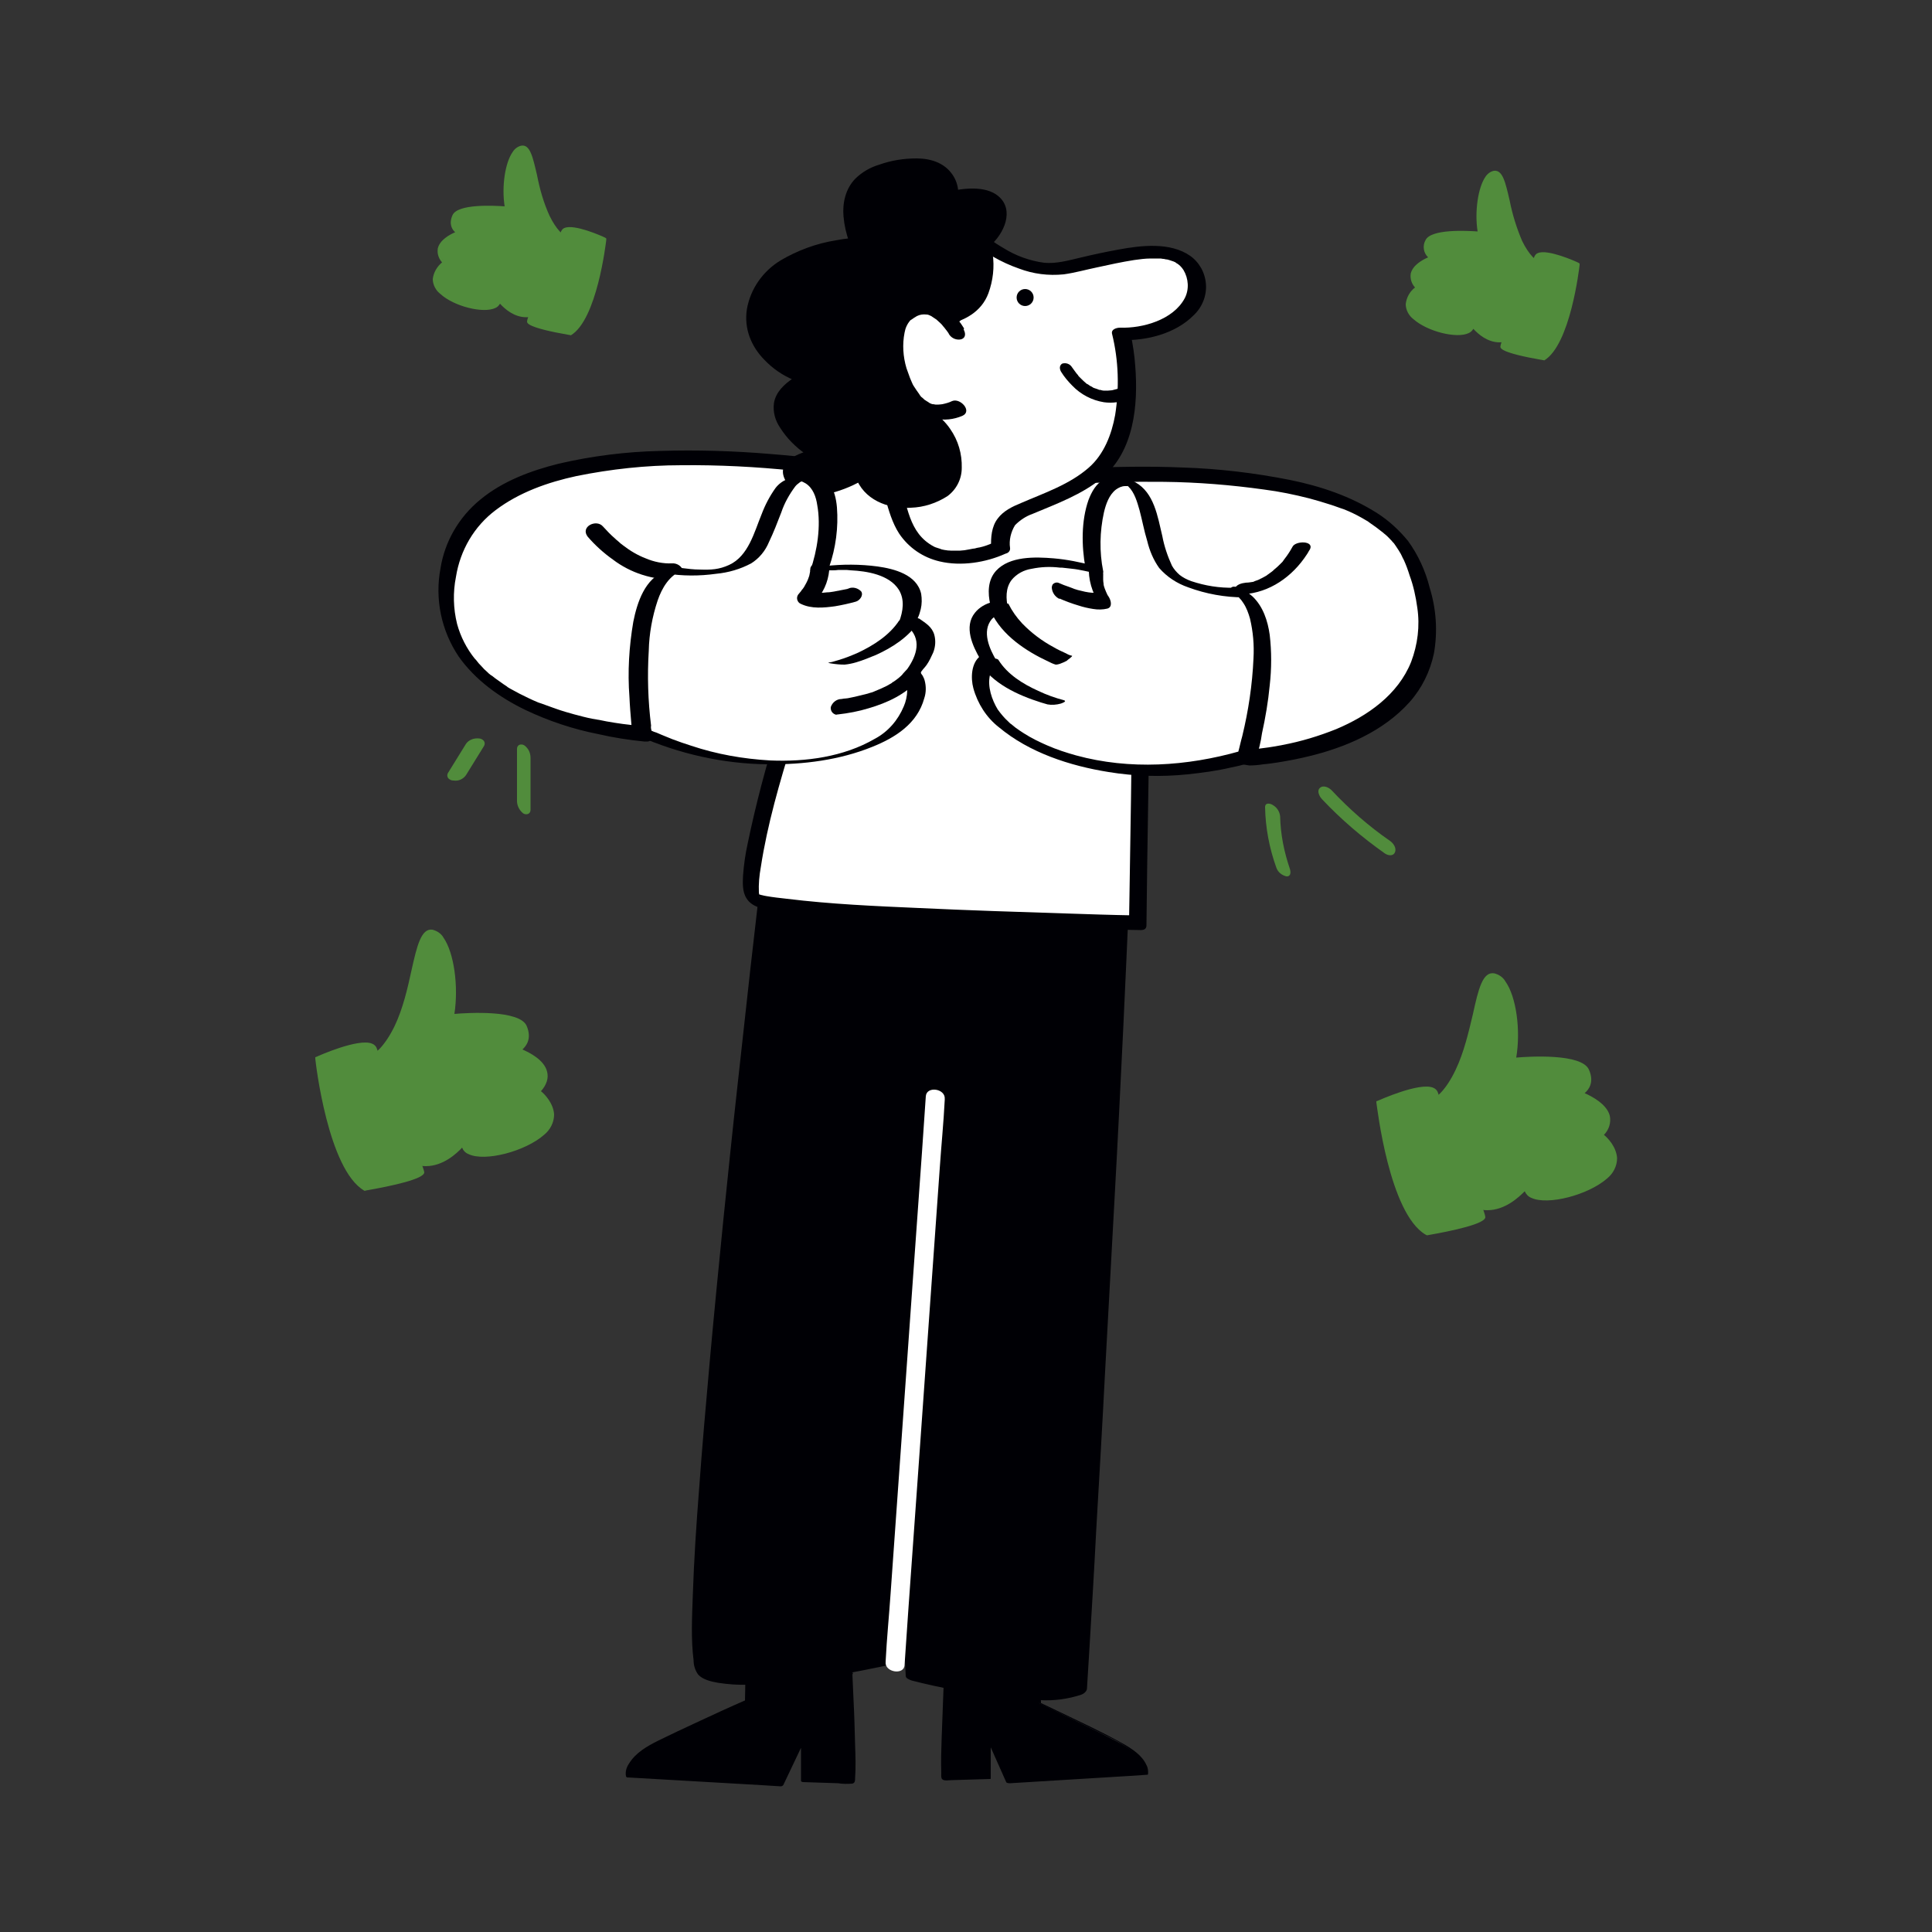 <svg width="232" height="232" viewBox="0 0 232 232" fill="none" xmlns="http://www.w3.org/2000/svg">
<rect x="0" y="0" width="232" height="232" fill="#333333" stroke="none"/>
<g id="Like 2 1">
<g id="thumbs-up">
<g id="thumb-up">
<path id="Vector" d="M42.456 127.368C42.456 127.368 45.147 128.435 47.606 123.331C50.019 118.413 49.88 111.546 51.968 111.87C54.056 112.195 55.17 117.717 54.381 121.986C54.381 121.986 62.222 121.243 63.151 123.238C64.079 125.234 62.315 126.022 62.315 126.022C62.315 126.022 67.698 127.878 64.728 131.034C64.728 131.034 68.069 133.539 65.239 136.045C62.408 138.55 55.587 139.757 55.68 137.158C55.68 137.158 52.803 141.288 48.998 139.2C45.194 137.112 42.456 127.368 42.456 127.368Z" fill="#518C3C"/>
<path id="Vector_2" d="M51.133 140.035C50.344 140.035 49.555 139.803 48.859 139.432C45.054 137.344 42.317 127.832 42.224 127.461L42.085 126.997L42.502 127.182C42.595 127.229 45.008 128.064 47.374 123.238C48.395 121.104 48.952 118.645 49.416 116.51C50.066 113.587 50.576 111.453 51.922 111.638C52.478 111.778 52.989 112.102 53.267 112.613C54.52 114.422 55.077 118.413 54.566 121.754C56.19 121.614 62.408 121.243 63.243 123.192C63.893 124.723 63.197 125.605 62.733 126.022C63.568 126.394 65.378 127.275 65.702 128.714C65.888 129.456 65.656 130.245 64.96 131.034C65.424 131.405 66.445 132.472 66.538 133.818C66.538 134.792 66.074 135.674 65.331 136.277C63.058 138.272 58.232 139.525 56.283 138.597C55.912 138.458 55.634 138.179 55.494 137.808C54.845 138.504 53.221 140.035 51.133 140.035ZM42.781 127.693C43.338 129.502 45.843 137.251 49.091 139.014C52.664 140.963 55.355 137.205 55.494 137.066L55.958 136.416L55.912 137.205C55.866 137.622 56.144 137.994 56.515 138.133C58.325 138.968 62.965 137.762 65.099 135.906C65.749 135.395 66.166 134.653 66.166 133.818C66.12 132.379 64.635 131.266 64.589 131.219L64.403 131.08L64.589 130.894C65.285 130.198 65.517 129.456 65.378 128.806C64.96 127.229 62.269 126.254 62.269 126.254L61.712 126.069L62.222 125.837C62.269 125.79 63.707 125.141 62.918 123.331C62.269 121.8 56.562 121.986 54.427 122.218L54.102 122.264L54.149 121.986C54.752 118.738 54.242 114.654 52.989 112.938C52.757 112.566 52.386 112.288 51.968 112.149C51.04 112.01 50.53 114.144 49.973 116.65C49.462 118.83 48.906 121.29 47.885 123.47C45.797 127.554 43.662 127.786 42.781 127.693Z" fill="#518C3C"/>
<path id="Vector_3" d="M43.848 142.773C43.848 142.773 50.669 141.613 50.669 140.824C50.669 140.035 45.611 127.6 45.008 125.93C44.405 124.259 38.094 127.09 38.094 127.09C38.094 127.09 39.579 140.221 43.848 142.773Z" fill="#518C3C"/>
<path id="Vector_4" d="M43.802 143.005L43.709 142.958C39.394 140.406 37.909 127.693 37.862 127.136V126.95L38.002 126.904C38.187 126.811 43.059 124.63 44.683 125.326C44.915 125.419 45.147 125.605 45.24 125.883C45.426 126.44 46.168 128.25 47.003 130.338C49.23 135.952 50.901 140.267 50.947 140.778C50.947 141.566 47.142 142.402 43.941 142.958L43.802 143.005ZM38.373 127.229C38.558 128.76 40.09 140.082 43.941 142.494C46.91 141.984 50.251 141.195 50.483 140.778C50.437 140.314 48.117 134.421 46.586 130.523C45.704 128.342 45.008 126.579 44.822 126.022C44.776 125.883 44.683 125.79 44.544 125.744C43.338 125.234 39.811 126.626 38.373 127.229Z" fill="#518C3C"/>
</g>
<g id="thumb-up-2">
<path id="Vector_5" d="M169.917 132.611C169.917 132.611 172.608 133.678 175.067 128.528C177.48 123.563 177.341 116.742 179.429 117.021C181.517 117.299 182.63 122.914 181.842 127.182C181.842 127.182 189.73 126.44 190.611 128.435C191.493 130.43 189.776 131.219 189.776 131.219C189.776 131.219 195.158 133.075 192.235 136.23C192.235 136.23 195.622 138.736 192.746 141.288C189.869 143.84 183.048 145 183.141 142.402C183.141 142.402 180.218 146.531 176.459 144.443C172.701 142.355 169.917 132.611 169.917 132.611Z" fill="#518C3C"/>
<path id="Vector_6" d="M178.594 145.325C177.805 145.325 177.016 145.093 176.32 144.722C172.469 142.634 169.778 133.122 169.638 132.704L169.499 132.24L169.917 132.426C170.01 132.472 172.469 133.354 174.789 128.482C175.81 126.347 176.366 123.888 176.877 121.754C177.526 118.784 178.037 116.65 179.429 116.882C179.986 117.021 180.496 117.346 180.774 117.856C182.074 119.666 182.63 123.702 182.074 126.997C183.698 126.858 189.915 126.486 190.797 128.435C191.493 129.966 190.75 130.894 190.286 131.266C191.122 131.637 192.931 132.565 193.302 133.957C193.488 134.792 193.21 135.674 192.606 136.277C193.07 136.648 194.091 137.715 194.184 139.061C194.184 140.035 193.72 140.917 192.978 141.52C190.704 143.515 185.832 144.768 183.883 143.84C183.512 143.701 183.234 143.376 183.094 143.051C182.352 143.794 180.728 145.325 178.594 145.325ZM170.242 132.936C170.798 134.746 173.304 142.494 176.552 144.304C180.125 146.253 182.816 142.494 182.955 142.355L183.419 141.706L183.373 142.494C183.326 142.912 183.605 143.283 183.976 143.422C185.786 144.304 190.426 143.051 192.56 141.195C193.21 140.685 193.627 139.942 193.627 139.107C193.581 137.669 192.05 136.509 192.05 136.509L191.818 136.37L192.003 136.184C192.699 135.442 192.931 134.746 192.792 134.096C192.374 132.472 189.683 131.544 189.683 131.544L189.126 131.358L189.637 131.126C189.683 131.08 191.122 130.43 190.333 128.621C189.637 127.09 183.93 127.275 181.795 127.507L181.47 127.554L181.517 127.229C182.12 123.981 181.61 119.898 180.357 118.134C180.125 117.763 179.754 117.485 179.29 117.346C178.315 117.206 177.851 119.341 177.294 121.846C176.784 124.027 176.227 126.533 175.206 128.714C173.258 132.797 171.123 133.075 170.242 132.936Z" fill="#518C3C"/>
<path id="Vector_7" d="M171.309 148.062C171.309 148.062 178.176 146.902 178.176 146.114C178.176 145.325 173.072 132.89 172.469 131.219C171.866 129.549 165.555 132.379 165.555 132.379C165.555 132.379 167.04 145.51 171.309 148.062Z" fill="#518C3C"/>
<path id="Vector_8" d="M171.262 148.294L171.17 148.248C166.808 145.65 165.37 132.936 165.277 132.379V132.24L165.416 132.194C165.648 132.101 170.474 129.92 172.098 130.616C172.33 130.709 172.562 130.894 172.654 131.173C172.84 131.73 173.582 133.539 174.418 135.674C176.645 141.288 178.362 145.65 178.362 146.16C178.362 146.949 174.557 147.784 171.355 148.341L171.262 148.294ZM165.787 132.518C165.973 134.05 167.504 145.418 171.355 147.83C174.371 147.32 177.666 146.485 177.898 146.114C177.851 145.65 175.531 139.71 174 135.813C173.118 133.586 172.422 131.869 172.237 131.312C172.19 131.173 172.098 131.08 171.958 131.034C170.798 130.523 167.272 131.869 165.787 132.518Z" fill="#518C3C"/>
</g>
<g id="thumb-up-3">
<path id="Vector_9" d="M186.342 31.923C186.342 31.923 184.394 32.712 182.63 29C180.914 25.427 181.006 20.509 179.475 20.741C177.944 20.973 177.155 24.963 177.758 28.026C177.758 28.026 172.098 27.469 171.448 28.954C170.798 30.438 172.051 30.995 172.051 30.995C172.051 30.995 168.154 32.341 170.288 34.614C170.288 34.614 167.875 36.424 169.917 38.234C171.958 40.043 176.877 40.878 176.83 39.022C176.83 39.022 178.918 41.992 181.656 40.507C184.394 39.022 186.342 31.923 186.342 31.923Z" fill="#518C3C"/>
<path id="Vector_10" d="M180.078 41.11C178.594 41.11 177.48 40.09 176.923 39.486C176.784 39.718 176.598 39.904 176.366 39.997C174.928 40.693 171.402 39.811 169.731 38.326C169.174 37.909 168.803 37.213 168.803 36.517C168.896 35.728 169.267 35.032 169.917 34.522C169.499 34.058 169.314 33.454 169.406 32.851C169.638 31.83 170.845 31.181 171.494 30.902C170.938 30.392 170.798 29.51 171.17 28.861C171.773 27.469 176.134 27.701 177.434 27.794C177.062 25.427 177.48 22.55 178.362 21.251C178.594 20.88 178.965 20.602 179.382 20.509C180.45 20.37 180.774 21.901 181.285 24.082C181.61 25.752 182.12 27.376 182.77 28.907C184.44 32.341 186.11 31.738 186.203 31.691L186.621 31.552L186.482 32.016C186.389 32.294 184.44 39.162 181.656 40.693C181.238 40.971 180.635 41.11 180.078 41.11ZM176.552 38.234L177.016 38.883C177.109 38.976 179.011 41.667 181.563 40.275C183.837 39.022 185.6 33.686 186.064 32.248C185.368 32.294 183.837 32.016 182.445 29.139C181.749 27.562 181.238 25.891 180.914 24.174C180.496 22.411 180.171 20.88 179.522 20.973C179.243 21.066 178.965 21.251 178.826 21.53C177.944 22.782 177.573 25.706 177.99 28.026L178.037 28.35L177.712 28.304C175.578 28.072 172.051 28.118 171.634 29.093C171.123 30.299 172.005 30.763 172.098 30.81L172.608 31.042L172.051 31.227C172.051 31.227 170.102 31.877 169.824 33.037C169.731 33.594 169.963 34.104 170.381 34.475L170.566 34.661L170.334 34.8C170.334 34.8 169.267 35.635 169.221 36.61C169.221 37.166 169.499 37.723 169.963 38.048C171.634 39.486 174.928 40.182 176.088 39.626C176.366 39.533 176.506 39.301 176.506 39.022L176.552 38.234Z" fill="#518C3C"/>
<path id="Vector_11" d="M185.322 43.013C185.322 43.013 180.403 42.178 180.403 41.621C180.403 41.064 184.069 32.109 184.486 30.902C184.904 29.696 189.451 31.738 189.451 31.738C189.451 31.738 188.384 41.203 185.322 43.013Z" fill="#518C3C"/>
<path id="Vector_12" d="M185.368 43.245H185.275C180.171 42.363 180.171 41.806 180.171 41.621C180.171 41.25 181.099 38.883 183.002 34.058C183.605 32.526 184.115 31.227 184.254 30.81C184.347 30.624 184.486 30.438 184.672 30.392C185.832 29.882 189.173 31.366 189.544 31.552L189.683 31.645V31.83C189.637 32.202 188.57 41.435 185.414 43.291L185.368 43.245ZM180.635 41.574C180.96 41.899 183.234 42.41 185.275 42.781C187.966 41.064 189.08 33.13 189.219 31.877C188.152 31.413 185.693 30.485 184.858 30.81C184.765 30.856 184.718 30.902 184.672 30.949C184.533 31.366 184.022 32.619 183.419 34.197C182.445 36.749 180.774 40.971 180.635 41.574Z" fill="#518C3C"/>
</g>
<g id="thumb-up-4">
<path id="Vector_13" d="M69.461 28.861C69.461 28.861 67.512 29.65 65.749 25.938C64.032 22.365 64.125 17.446 62.594 17.678C61.062 17.91 60.274 21.901 60.877 24.963C60.877 24.963 55.216 24.406 54.566 25.891C53.917 27.376 55.17 27.933 55.17 27.933C55.17 27.933 51.272 29.232 53.406 31.506C53.406 31.506 50.994 33.315 53.035 35.125C55.077 36.934 59.995 37.77 59.949 35.914C59.949 35.914 62.037 38.883 64.774 37.398C67.512 35.914 69.461 28.861 69.461 28.861Z" fill="#518C3C"/>
<path id="Vector_14" d="M63.197 38.094C61.712 38.094 60.598 37.074 60.042 36.47C59.902 36.702 59.717 36.888 59.485 36.981C58.046 37.677 54.52 36.795 52.896 35.31C52.339 34.893 51.968 34.197 51.968 33.501C52.061 32.712 52.478 32.016 53.082 31.506C52.664 31.042 52.478 30.438 52.571 29.835C52.803 28.814 54.01 28.165 54.659 27.886C54.288 27.562 53.87 26.912 54.334 25.845C54.938 24.453 59.299 24.685 60.598 24.778C60.227 22.411 60.645 19.534 61.573 18.235C61.805 17.864 62.176 17.586 62.594 17.493C63.661 17.307 63.986 18.885 64.496 21.066C64.821 22.736 65.285 24.36 65.981 25.891C67.651 29.325 69.322 28.722 69.414 28.675L69.832 28.536L69.693 29C69.646 29.278 67.651 36.146 64.867 37.677C64.357 37.909 63.754 38.094 63.197 38.094ZM59.67 35.171L60.134 35.821C60.227 35.914 62.13 38.605 64.635 37.213C66.909 35.96 68.672 30.624 69.136 29.186C68.44 29.232 66.909 28.954 65.517 26.077C64.821 24.499 64.31 22.829 63.986 21.158C63.568 19.395 63.243 17.864 62.594 17.957C62.315 18.05 62.037 18.235 61.898 18.514C61.016 19.766 60.645 22.69 61.062 25.01L61.109 25.334L60.784 25.288C58.65 25.102 55.123 25.149 54.706 26.077C54.195 27.283 55.077 27.747 55.17 27.794L55.68 28.026L55.123 28.211C55.123 28.211 53.174 28.907 52.896 30.021C52.803 30.578 53.035 31.088 53.453 31.459L53.638 31.645L53.453 31.784C53.453 31.784 52.386 32.619 52.386 33.594C52.386 34.15 52.664 34.707 53.128 35.032C54.798 36.47 58.093 37.213 59.253 36.61C59.531 36.517 59.67 36.285 59.67 36.006V35.171Z" fill="#518C3C"/>
<path id="Vector_15" d="M68.44 39.997C68.44 39.997 63.522 39.162 63.522 38.605C63.522 38.048 67.187 29.093 67.605 27.886C68.022 26.68 72.57 28.722 72.57 28.722C72.57 28.722 71.502 38.141 68.44 39.997Z" fill="#518C3C"/>
<path id="Vector_16" d="M68.486 40.229H68.394C63.29 39.347 63.29 38.79 63.29 38.605C63.29 38.234 64.218 35.867 66.12 31.042C66.723 29.51 67.234 28.211 67.373 27.794C67.466 27.608 67.605 27.422 67.79 27.376C68.95 26.866 72.291 28.35 72.662 28.536L72.802 28.629V28.814C72.755 29.186 71.688 38.419 68.533 40.275L68.486 40.229ZM63.754 38.558C64.078 38.883 66.352 39.394 68.394 39.765C71.085 38.048 72.198 30.114 72.338 28.861C71.27 28.397 68.811 27.469 67.976 27.794C67.883 27.84 67.837 27.886 67.79 27.933C67.651 28.35 67.141 29.603 66.538 31.181C65.517 33.733 63.846 37.955 63.754 38.558Z" fill="#518C3C"/>
</g>
</g>
<g id="character">
<path id="Vector_17" d="M113.634 201.33C113.634 201.33 113.077 213.718 113.402 213.718C113.726 213.718 118.691 213.533 118.691 213.533V208.568L121.104 213.997L137.576 213.022C137.576 213.022 138.086 211.213 134.374 209.264C130.662 207.315 124.723 204.485 124.723 204.485L124.584 197.107L113.634 201.33Z" fill="#000005"/>
<path id="Vector_18" d="M113.355 201.283C113.262 203.742 113.17 206.248 113.077 208.707C113.03 210.099 112.984 211.491 113.03 212.883C113.03 213.069 112.984 213.486 113.123 213.626C113.309 213.904 114.005 213.765 114.237 213.765L118.877 213.626C118.877 213.626 118.97 213.626 118.97 213.579V208.661L118.413 208.568L120.826 213.997C120.872 214.136 121.197 214.136 121.29 214.136L135.72 213.254L137.762 213.115C137.762 213.115 137.854 213.115 137.854 213.069C137.901 212.698 137.854 212.28 137.669 211.955C137.158 210.795 135.952 210.006 134.885 209.403C132.333 207.965 129.595 206.712 126.904 205.413L124.862 204.438L125.002 204.531L124.862 197.2C124.862 197.061 124.445 197.014 124.352 197.014L114.747 200.68L113.402 201.19C113.262 201.237 113.726 201.422 113.866 201.376L123.47 197.71L124.816 197.154L124.306 196.968L124.445 204.346C124.445 204.392 124.538 204.438 124.584 204.438C127.043 205.598 129.456 206.758 131.869 207.965C133.539 208.8 135.488 209.589 136.694 211.074C137.019 211.445 137.205 211.909 137.298 212.373C137.298 212.466 137.298 212.883 137.344 212.837C137.39 212.79 137.39 212.79 137.298 212.837C137.205 212.837 137.158 212.837 137.066 212.837L136.23 212.883L133.354 213.069L125.79 213.533L120.918 213.811L121.382 213.95L118.97 208.522C118.923 208.429 118.413 208.29 118.413 208.429V213.115C118.413 213.208 118.413 213.254 118.413 213.347C118.413 213.301 118.552 213.347 118.366 213.347C118.042 213.347 117.67 213.347 117.346 213.394L114.19 213.486C113.912 213.44 113.587 213.486 113.309 213.486C113.17 213.533 113.634 213.718 113.68 213.579C113.68 213.486 113.68 213.44 113.634 213.347C113.587 212.744 113.587 212.094 113.587 211.491C113.587 209.45 113.68 207.454 113.726 205.459C113.773 204.067 113.819 202.675 113.912 201.33C113.912 201.237 113.355 201.144 113.355 201.283Z" fill="#000005"/>
<path id="Vector_19" d="M102.126 201.051C102.126 201.051 102.73 213.997 102.358 213.997C101.987 213.997 96.466 213.811 96.466 213.811V208.661L93.774 214.368L75.4 213.347C75.4 213.347 74.797 211.491 78.926 209.403C83.056 207.315 89.691 204.392 89.691 204.392L89.83 196.69L102.126 201.051Z" fill="#000005"/>
<path id="Vector_20" d="M101.848 201.098C101.987 203.557 102.08 205.97 102.126 208.429C102.173 209.914 102.219 211.398 102.173 212.883C102.173 213.115 102.173 213.301 102.126 213.533C102.08 213.672 102.08 213.811 102.08 213.95C102.034 213.904 102.405 213.904 102.312 213.811C102.266 213.765 102.08 213.811 102.034 213.811L101.059 213.765L96.512 213.626L96.744 213.765V208.568C96.744 208.336 96.28 208.429 96.187 208.568L93.496 214.275L93.821 214.136L77.72 213.208L75.493 213.069L75.725 213.208C75.678 212.79 75.725 212.373 75.957 212.048C76.653 210.702 78.184 209.914 79.483 209.31C82.221 207.965 85.005 206.666 87.789 205.413L89.83 204.485C89.877 204.438 90.016 204.392 90.016 204.299L90.155 196.597L89.691 196.782L100.41 200.634L101.941 201.19C102.173 201.283 102.637 200.958 102.312 200.819L91.594 196.968L90.062 196.411C89.923 196.365 89.598 196.411 89.598 196.597L89.459 204.299L89.645 204.114C87.603 204.995 85.608 205.923 83.613 206.851C82.082 207.547 80.55 208.29 79.019 209.032C77.72 209.682 76.328 210.47 75.539 211.77C75.214 212.234 75.075 212.744 75.168 213.301C75.214 213.394 75.307 213.486 75.4 213.44L91.501 214.368L93.728 214.507C93.867 214.507 93.96 214.461 94.053 214.368L96.744 208.707H96.187V213.858C96.187 213.95 96.373 213.997 96.419 213.997L100.642 214.136C101.198 214.229 101.802 214.229 102.358 214.182C102.683 214.09 102.683 213.811 102.683 213.533C102.776 212.187 102.73 210.842 102.683 209.542C102.637 207.733 102.59 205.97 102.498 204.206C102.451 203.139 102.405 202.118 102.358 201.051C102.405 200.726 101.848 200.819 101.848 201.098Z" fill="#000005"/>
<path id="Vector_21" d="M92.754 102.962C92.754 102.962 81.571 198.035 84.866 200.587C88.16 203.139 106.581 199.102 106.581 199.102L108.762 178.13L109.875 200.958C109.875 200.958 124.213 204.624 129.363 202.814C129.363 202.814 134.606 114.237 134.606 100.27C134.606 86.304 92.754 102.962 92.754 102.962Z" fill="#000005"/>
<path id="Vector_22" d="M91.64 103.008C91.501 104.214 91.362 105.421 91.222 106.627C90.851 109.875 90.48 113.077 90.109 116.325C89.598 120.965 89.088 125.558 88.578 130.198C87.974 135.627 87.418 141.056 86.861 146.485C86.304 152.099 85.747 157.714 85.237 163.374C84.773 168.571 84.309 173.768 83.938 178.965C83.613 183.141 83.334 187.317 83.195 191.539C83.102 194.138 82.963 196.829 83.288 199.381C83.288 199.984 83.474 200.587 83.845 201.098C84.402 201.701 85.422 201.933 86.211 202.072C87.418 202.258 88.624 202.35 89.83 202.304C95.12 202.211 100.456 201.237 105.653 200.17L106.72 199.938C107.091 199.845 107.648 199.566 107.694 199.149L108.437 192.05L109.643 180.728L109.922 178.13L107.648 178.408L108.019 186.11L108.622 198.406L108.762 201.237C108.762 201.562 109.226 201.701 109.458 201.794C111.221 202.258 112.984 202.629 114.747 202.954C118.088 203.65 121.522 204.067 124.909 204.16C126.579 204.253 128.25 204.021 129.827 203.51C130.106 203.418 130.477 203.139 130.523 202.814C130.616 201.051 130.755 199.288 130.848 197.525C131.126 192.931 131.405 188.338 131.637 183.744C132.008 177.387 132.379 171.03 132.704 164.674C133.075 157.621 133.493 150.568 133.864 143.469C134.235 136.787 134.56 130.106 134.885 123.424C135.117 118.134 135.395 112.845 135.581 107.555C135.627 105.746 135.72 103.982 135.766 102.173C135.813 100.549 135.952 98.925 135.163 97.44C134.235 95.677 132.286 94.795 130.43 94.331C128.018 93.728 125.419 93.821 122.914 94.053C116.789 94.61 110.803 96.187 104.91 97.95C100.827 99.203 96.837 100.549 92.846 102.08L92.243 102.312C91.826 102.498 91.362 102.962 91.64 103.426C91.918 103.89 92.707 103.843 93.171 103.658C95.955 102.544 98.786 101.57 101.662 100.595L103.565 99.992C103.611 99.992 103.797 99.946 103.565 99.992L103.843 99.899L104.307 99.76C104.678 99.667 105.05 99.528 105.374 99.435C106.813 99.018 108.251 98.6 109.69 98.182C112.659 97.394 115.629 96.698 118.691 96.141C119.434 96.002 120.13 95.909 120.872 95.816H121.011H121.15L121.661 95.77C122.032 95.723 122.403 95.677 122.774 95.677C124.074 95.538 125.373 95.538 126.626 95.584H127.043C126.765 95.584 127.182 95.584 127.275 95.584C127.554 95.63 127.878 95.63 128.157 95.677C128.667 95.77 129.178 95.862 129.688 95.955C129.456 95.909 129.92 96.002 129.688 95.955L129.827 96.002L130.152 96.094C130.384 96.187 130.616 96.28 130.848 96.373L131.126 96.512L131.312 96.605C131.312 96.605 131.126 96.512 131.266 96.605C131.451 96.698 131.637 96.837 131.822 96.976C131.962 97.115 132.147 97.208 132.286 97.347C132.426 97.486 132.24 97.254 132.379 97.44C132.472 97.533 132.518 97.626 132.611 97.718C132.704 97.858 132.843 98.043 132.936 98.182C132.982 98.275 133.029 98.368 133.075 98.461C133.122 98.554 133.168 98.693 133.075 98.461C133.075 98.507 133.122 98.554 133.122 98.646C133.261 99.064 133.354 99.482 133.4 99.946C133.4 100.038 133.4 100.178 133.446 100.27C133.446 100.502 133.446 100.085 133.446 100.317V100.41C133.446 100.549 133.446 100.688 133.446 100.827C133.446 102.358 133.4 103.89 133.354 105.421C133.214 110.293 132.982 115.165 132.75 120.037C132.426 126.486 132.101 132.936 131.776 139.339C131.405 146.346 131.034 153.306 130.616 160.312C130.245 166.854 129.874 173.397 129.502 179.939C129.224 184.997 128.946 190.008 128.621 195.066C128.482 197.571 128.342 200.077 128.157 202.536V202.861L128.853 202.165C128.574 202.258 129.038 202.118 128.853 202.165L128.621 202.211C128.482 202.258 128.389 202.258 128.25 202.304C128.11 202.35 127.971 202.35 127.786 202.397L127.554 202.443C127.322 202.49 127.646 202.443 127.507 202.443C126.811 202.536 126.069 202.536 125.373 202.536C123.795 202.536 122.218 202.397 120.64 202.165C117.763 201.794 114.886 201.237 112.056 200.634C111.453 200.494 110.85 200.355 110.246 200.216L110.942 200.773L110.571 193.07L109.968 180.774L109.829 177.944C109.829 177.434 109.04 177.341 108.669 177.387C108.251 177.434 107.602 177.712 107.555 178.222L106.813 185.322L105.606 196.597L105.328 199.195L106.302 198.406C105.003 198.685 103.658 198.963 102.358 199.195C101.059 199.427 99.714 199.659 98.414 199.845C96.883 200.077 95.63 200.262 94.146 200.402C92.754 200.541 91.315 200.634 89.923 200.68C89.598 200.68 89.274 200.68 88.995 200.68H88.578H88.299C87.789 200.634 87.278 200.587 86.768 200.494C86.722 200.494 86.397 200.402 86.536 200.448C86.675 200.494 86.397 200.402 86.35 200.402C86.165 200.355 85.979 200.262 85.84 200.17C86.118 200.309 85.747 200.077 85.701 200.077C85.654 200.077 85.933 200.309 85.794 200.123C85.747 200.077 85.747 200.03 85.747 200.03C85.747 199.984 85.84 200.262 85.747 200.077C85.701 199.938 85.654 199.845 85.654 199.706C85.515 198.87 85.422 198.035 85.422 197.2C85.422 197.061 85.422 196.922 85.422 196.782C85.422 196.736 85.422 196.643 85.422 196.597C85.422 196.458 85.422 196.643 85.422 196.643C85.422 196.597 85.422 196.55 85.422 196.504C85.422 196.179 85.422 195.854 85.422 195.53C85.422 194.787 85.422 194.045 85.469 193.349C85.562 189.451 85.794 185.554 86.072 181.656C86.443 176.645 86.814 171.634 87.278 166.622C87.789 161.101 88.299 155.533 88.856 150.011C89.413 144.536 89.97 139.061 90.526 133.586C91.037 128.76 91.547 123.981 92.104 119.155C92.522 115.582 92.893 112.056 93.31 108.483C93.496 106.766 93.728 105.05 93.914 103.333L93.96 103.101C94.006 101.802 91.733 101.987 91.64 103.008Z" fill="#000005"/>
<path id="Vector_23" d="M111.174 131.637L110.71 138.411L109.55 154.651L108.158 174.278L106.952 191.261C106.766 193.998 106.488 196.736 106.349 199.52C106.349 199.566 106.349 199.613 106.349 199.613C106.256 200.819 108.576 201.19 108.622 199.938L109.086 193.163L110.246 176.923L111.638 157.296L112.845 140.314C113.03 137.576 113.309 134.838 113.448 132.054C113.448 132.008 113.448 131.962 113.448 131.962C113.541 130.709 111.267 130.384 111.174 131.637Z" fill="white"/>
<path id="Vector_24" d="M77.117 88.021C77.117 88.021 49.741 86.165 53.963 67.558C58.186 48.952 99.992 55.402 114.376 58.51C114.376 58.51 162.91 51.179 169.685 67.558C176.459 83.938 161.797 90.109 149.64 90.944L136.973 88.578L136.648 110.664C136.648 110.664 92.197 109.736 90.526 107.787C88.856 105.838 94.378 87.928 94.378 87.928L77.117 88.021Z" fill="white"/>
<path id="Vector_25" d="M76.746 87.139C75.446 87.046 74.147 86.861 72.848 86.629L71.92 86.443C71.827 86.443 71.688 86.397 71.874 86.443L71.642 86.397L71.085 86.304C70.389 86.165 69.693 85.979 68.997 85.794C68.301 85.608 67.512 85.376 66.723 85.098C66.352 84.958 65.934 84.819 65.563 84.68L65.053 84.494L64.774 84.402C64.728 84.402 64.682 84.355 64.635 84.355C63.846 84.03 63.104 83.659 62.362 83.288C61.99 83.102 61.619 82.87 61.248 82.685L61.016 82.546C60.923 82.499 60.784 82.406 60.97 82.499C60.784 82.36 60.598 82.267 60.413 82.128C60.088 81.896 59.763 81.664 59.438 81.432C59.253 81.293 59.114 81.154 58.928 81.061L58.696 80.875L58.603 80.782C58.464 80.69 58.742 80.922 58.603 80.782C58.278 80.504 58 80.226 57.722 79.901C57.582 79.762 57.443 79.622 57.35 79.483L57.165 79.251L57.072 79.158C56.886 78.926 57.165 79.251 57.026 79.112C56.051 77.906 55.309 76.467 54.891 74.936C54.427 73.08 54.381 71.131 54.752 69.275C55.262 66.074 56.933 63.197 59.531 61.248C62.362 59.114 65.795 57.907 69.229 57.165C73.358 56.33 77.581 55.866 81.803 55.866C86.304 55.819 90.805 56.051 95.306 56.515C99.389 56.933 103.426 57.443 107.416 58.139C109.086 58.418 110.71 58.742 112.334 59.067L112.845 59.16H112.938L113.216 59.206L114.19 59.392C114.469 59.485 114.747 59.485 115.026 59.485C116.464 59.299 117.949 59.114 119.387 58.928C122.357 58.603 125.326 58.325 128.342 58.139C132.147 57.907 135.952 57.814 139.803 57.861C143.84 57.907 147.83 58.232 151.821 58.789C153.63 59.021 155.44 59.392 157.25 59.856C158.085 60.088 158.92 60.32 159.755 60.598C160.173 60.738 160.59 60.877 160.962 61.016L161.24 61.109C161.286 61.109 161.333 61.155 161.379 61.155L161.936 61.387C162.678 61.712 163.374 62.083 164.07 62.501L164.302 62.64C164.488 62.779 164.302 62.64 164.349 62.686L164.813 63.011C165.138 63.243 165.416 63.429 165.694 63.661L166.112 63.986L166.251 64.078C166.251 64.078 166.066 63.939 166.158 64.032L166.39 64.218C166.669 64.45 166.901 64.728 167.133 64.96C167.226 65.099 167.365 65.192 167.458 65.331C167.272 65.099 167.597 65.517 167.643 65.61C167.829 65.888 168.014 66.166 168.2 66.491L168.293 66.677C168.386 66.862 168.246 66.584 168.339 66.77C168.432 66.955 168.478 67.094 168.571 67.234C168.85 67.837 169.082 68.486 169.267 69.09C169.731 70.342 170.01 71.642 170.195 72.987C170.52 75.168 170.242 77.395 169.453 79.483C167.875 83.427 164.21 85.979 160.451 87.557C158.363 88.392 156.229 89.042 154.002 89.459C152.888 89.691 151.774 89.83 150.661 89.97L149.826 90.062L149.454 90.109C149.362 90.109 148.99 90.109 149.222 90.155C149.13 90.155 149.037 90.109 148.99 90.109L139.293 88.299L136.555 87.789C136.277 87.742 135.952 87.928 135.906 88.206C135.906 88.253 135.906 88.299 135.906 88.392L135.813 95.862L135.627 107.741L135.581 110.478L136.23 109.922C133.493 109.875 130.709 109.782 127.971 109.69C122.125 109.504 116.278 109.318 110.386 109.04C105.096 108.808 99.76 108.576 94.47 107.926C93.635 107.834 92.8 107.741 92.011 107.602C91.918 107.602 91.362 107.462 91.779 107.555L91.362 107.462C91.269 107.416 91.13 107.416 90.99 107.37C90.851 107.323 90.48 107.184 90.944 107.37C90.805 107.323 90.573 107.138 90.99 107.416C90.805 107.277 91.269 107.741 91.222 107.694C91.176 107.648 91.362 107.973 91.222 107.741C91.13 107.555 91.222 107.648 91.222 107.741C91.176 107.555 91.176 107.37 91.13 107.184C91.083 106.163 91.176 105.142 91.362 104.122C92.15 98.971 93.635 93.914 95.166 88.949C95.213 88.856 95.213 88.717 95.259 88.624C95.445 87.974 94.47 87.232 93.914 87.232L78.741 87.325L76.746 87.139C75.354 87.186 76.514 88.949 77.442 88.949L92.614 88.856H94.749L93.403 87.464C91.965 92.011 90.758 96.605 89.784 101.291C89.506 102.544 89.32 103.843 89.227 105.142C89.181 106.024 89.134 107.091 89.645 107.88C90.387 109.086 92.104 109.226 93.403 109.458C98.322 110.2 103.333 110.386 108.251 110.664C114.376 110.989 120.501 111.221 126.579 111.406C130.013 111.499 133.446 111.638 136.88 111.685H137.019C137.437 111.685 137.669 111.499 137.669 111.128L137.762 103.658L137.947 91.779L137.994 89.042L137.344 89.598L146.578 91.269C147.691 91.547 148.851 91.733 150.011 91.918C150.568 91.918 151.125 91.872 151.682 91.779C152.285 91.733 152.888 91.64 153.491 91.547C154.651 91.362 155.858 91.13 157.018 90.851C161.518 89.784 166.112 87.835 169.267 84.309C170.752 82.638 171.726 80.643 172.19 78.462C172.654 75.818 172.469 73.126 171.68 70.574C171.17 68.533 170.288 66.63 169.082 64.96C168.014 63.661 166.762 62.501 165.37 61.619C162.168 59.578 158.549 58.371 154.883 57.629C150.661 56.794 146.392 56.283 142.123 56.144C137.901 55.958 133.678 56.051 129.41 56.237C126.022 56.422 122.635 56.654 119.294 57.026C117.578 57.211 115.814 57.397 114.098 57.675L113.866 57.722L114.376 57.768C111.174 57.072 108.019 56.469 104.818 56.005C100.734 55.355 96.651 54.845 92.568 54.52C88.16 54.149 83.706 54.01 79.251 54.149C75.168 54.242 71.085 54.752 67.094 55.68C63.754 56.515 60.366 57.768 57.675 59.995C55.123 62.083 53.406 65.006 52.896 68.254C52.2 71.92 52.989 75.725 55.077 78.834C57.072 81.664 59.995 83.752 63.058 85.237C65.888 86.582 68.811 87.557 71.874 88.16C73.683 88.578 75.493 88.856 77.349 89.042H77.627C77.906 89.088 78.23 88.902 78.277 88.624C78.323 88.485 78.277 88.392 78.23 88.253C77.859 87.557 77.349 87.186 76.746 87.139Z" fill="#000005"/>
<path id="Vector_26" d="M148.805 71.27C148.805 71.27 142.448 71.363 140.174 68.486C137.901 65.61 138.69 58.186 134.792 57.954C130.894 57.722 130.894 65.378 131.498 68.486C131.498 68.486 118.134 64.682 120.037 72.941C120.037 72.941 115.397 73.822 118.738 79.344C118.738 79.344 116.603 80.829 118.784 85.005C120.965 89.181 133.446 95.63 149.733 90.898C149.686 90.944 154.512 74.286 148.805 71.27Z" fill="white"/>
<path id="Vector_27" d="M148.202 70.574C146.438 70.621 144.722 70.342 143.051 69.786C142.541 69.6 142.077 69.368 141.659 69.043C141.288 68.718 140.963 68.347 140.731 67.93C140.221 66.816 139.803 65.61 139.571 64.357C139.014 62.037 138.597 59.16 136.323 57.907C135.21 57.304 133.771 57.026 132.565 57.582C131.637 58.046 131.08 59.067 130.709 60.042C129.827 62.547 129.874 65.563 130.338 68.162L131.312 67.93C129.734 67.512 128.157 67.187 126.533 67.048C124.306 66.862 121.243 66.77 119.619 68.533C118.598 69.646 118.598 71.224 118.923 72.616L119.202 72.291C118.366 72.477 117.578 72.941 117.067 73.59C115.722 75.261 116.789 77.581 117.717 79.158L117.763 78.741C116.603 79.576 116.557 81.432 116.882 82.638C117.392 84.494 118.459 86.165 119.944 87.325C123.61 90.387 128.482 91.965 133.122 92.707C136.23 93.218 139.432 93.31 142.587 92.986C144.35 92.8 146.114 92.568 147.877 92.15C148.341 92.058 148.805 91.965 149.269 91.826C149.733 91.733 150.197 91.64 150.614 91.454C150.8 91.362 150.754 91.315 150.8 91.176C151.125 90.155 151.403 89.134 151.542 88.067C151.96 86.165 152.285 84.262 152.47 82.314C152.702 80.272 152.702 78.23 152.47 76.235C152.238 74.565 151.682 72.848 150.429 71.642C150.058 71.317 149.686 71.038 149.269 70.806C148.944 70.621 148.155 70.25 147.83 70.574C147.506 70.899 148.109 71.363 148.341 71.456L148.573 71.595C148.805 71.734 148.387 71.456 148.619 71.642L148.758 71.734C148.99 71.92 148.619 71.595 148.805 71.781C148.99 71.966 149.176 72.198 149.315 72.43C149.686 72.987 149.918 73.637 150.104 74.286C150.475 75.864 150.614 77.442 150.522 79.066C150.382 82.221 149.918 85.33 149.176 88.392C148.99 89.042 148.851 89.738 148.666 90.387L148.898 90.202C142.541 92.011 135.674 92.475 129.224 90.712C128.064 90.387 126.904 90.016 125.744 89.506C124.77 89.088 123.842 88.624 122.96 88.067C122.589 87.835 122.264 87.603 121.939 87.371C121.754 87.232 121.614 87.093 121.429 86.954C121.336 86.907 121.29 86.861 121.197 86.768L121.058 86.629C121.104 86.675 121.15 86.675 121.058 86.629C120.594 86.211 120.176 85.701 119.805 85.19C119.109 84.03 118.552 82.453 118.877 81.061C118.97 80.55 119.248 80.086 119.619 79.762C119.758 79.669 119.758 79.483 119.666 79.344C118.83 77.952 117.856 75.818 119.109 74.333C119.434 74.008 119.805 73.73 120.222 73.544C120.222 73.544 120.222 73.544 120.408 73.498L120.594 73.451C120.64 73.451 120.733 73.405 120.779 73.405C120.918 73.358 121.058 73.266 121.058 73.08C120.779 71.92 120.733 70.621 121.475 69.646C122.078 68.904 122.96 68.44 123.888 68.301C125.002 68.069 126.115 68.022 127.275 68.162H127.461C127.275 68.162 127.507 68.162 127.507 68.162L127.925 68.208C128.203 68.254 128.482 68.254 128.76 68.301C129.224 68.347 129.688 68.44 130.152 68.533L130.802 68.672C131.08 68.718 130.57 68.626 130.848 68.672L131.08 68.718L131.498 68.811C131.73 68.858 132.565 69.043 132.472 68.579C132.008 66.259 132.054 63.846 132.565 61.526C132.797 60.552 133.168 59.438 134.003 58.789C134.328 58.557 134.699 58.371 135.117 58.371C135.21 58.371 135.256 58.371 135.349 58.371C135.581 58.371 135.349 58.371 135.488 58.418C135.256 58.325 135.442 58.418 135.488 58.418C135.488 58.418 135.302 58.325 135.442 58.371C135.349 58.278 135.581 58.464 135.488 58.418C136.23 59.114 136.555 60.274 136.834 61.248C137.158 62.454 137.39 63.754 137.762 64.96C138.04 66.12 138.504 67.234 139.2 68.208C140.128 69.275 141.334 70.064 142.68 70.528C144.814 71.317 147.088 71.734 149.408 71.734C149.872 71.734 149.965 71.41 149.686 71.085C149.315 70.853 148.758 70.621 148.202 70.574Z" fill="#000005"/>
<path id="Vector_28" d="M128.714 78.741C128.482 78.694 128.25 78.602 128.018 78.462C127.507 78.23 126.997 77.998 126.533 77.72C125.141 76.978 123.842 76.003 122.728 74.843C122.078 74.147 121.522 73.358 121.104 72.523C120.965 72.245 118.877 73.219 119.016 73.498C120.315 76.282 123.192 78.184 125.883 79.437C126.162 79.576 126.44 79.715 126.765 79.808C126.95 79.808 127.136 79.762 127.275 79.715C127.554 79.622 127.832 79.483 128.11 79.344C128.157 79.251 128.899 78.787 128.714 78.741Z" fill="#000005"/>
<path id="Vector_29" d="M127.739 84.077C126.672 83.798 125.651 83.427 124.677 82.963C122.821 82.128 120.965 80.968 119.898 79.251C119.712 78.973 118.97 79.112 118.691 79.158C118.598 79.158 117.485 79.39 117.578 79.53C119.155 82.082 122.218 83.474 125.002 84.355C125.28 84.448 125.512 84.494 125.79 84.587C126.301 84.68 126.858 84.634 127.368 84.494C127.507 84.448 128.203 84.216 127.739 84.077Z" fill="#000005"/>
<path id="Vector_30" d="M127.229 71.874C127.971 72.198 128.714 72.477 129.502 72.709C130.059 72.894 130.662 73.034 131.266 73.126C131.822 73.219 132.426 73.219 132.982 73.08C133.632 72.894 133.4 72.059 133.122 71.642C133.075 71.549 132.982 71.456 132.936 71.363C132.89 71.27 132.89 71.27 132.89 71.27C133.122 71.642 132.982 71.41 132.936 71.317C132.89 71.224 132.797 71.038 132.75 70.899L132.658 70.667C132.658 70.621 132.518 70.342 132.658 70.621C132.565 70.435 132.518 70.25 132.518 70.064C132.518 69.971 132.472 69.832 132.472 69.739C132.518 69.971 132.472 69.693 132.472 69.646C132.472 69.6 132.472 69.414 132.472 69.322C132.472 69.275 132.472 68.95 132.472 69.136C132.518 68.579 132.286 68.022 131.822 67.698C131.637 67.558 131.405 67.466 131.173 67.512C130.987 67.558 130.802 67.698 130.755 67.93C130.662 69.554 131.126 71.178 132.054 72.523L132.194 71.085C131.962 71.131 131.73 71.178 131.498 71.178H131.312H131.126C130.987 71.178 130.848 71.131 130.709 71.131C130.43 71.085 130.152 71.038 129.827 70.946C129.549 70.899 129.27 70.806 128.992 70.714C129.038 70.714 129.224 70.806 128.992 70.714L128.76 70.621L128.389 70.482L127.739 70.25C127.554 70.157 127.368 70.11 127.182 70.018C126.904 69.878 126.579 69.971 126.394 70.203C126.347 70.296 126.301 70.435 126.301 70.574C126.347 71.178 126.718 71.688 127.229 71.92V71.874Z" fill="#000005"/>
<path id="Vector_31" d="M70.574 64.45C71.456 65.47 72.477 66.398 73.59 67.187C75.725 68.811 78.37 69.646 81.061 69.6C81.618 69.6 82.035 69.182 82.035 68.626C82.035 68.579 82.035 68.579 82.035 68.533C81.85 67.976 81.293 67.605 80.69 67.651C79.622 67.698 78.509 67.466 77.534 67.048C76.56 66.677 75.632 66.12 74.797 65.47C74.611 65.331 74.426 65.192 74.24 65.006L73.962 64.774L73.869 64.682C73.59 64.45 73.312 64.171 73.08 63.939C72.848 63.707 72.616 63.429 72.384 63.197C71.595 62.315 69.646 63.243 70.574 64.45Z" fill="#000005"/>
<path id="Vector_32" d="M155.208 65.656C154.93 66.166 154.605 66.677 154.234 67.141L154.002 67.466L153.862 67.605C153.77 67.698 153.955 67.512 153.816 67.651C153.584 67.883 153.352 68.115 153.12 68.301C152.981 68.394 152.888 68.533 152.749 68.626L152.563 68.765C152.517 68.811 152.285 68.95 152.378 68.904C152.47 68.858 152.285 68.95 152.238 68.997L152.053 69.136C151.867 69.229 151.728 69.322 151.542 69.414L151.45 69.461C151.45 69.461 151.218 69.554 151.357 69.507L151.171 69.6C150.986 69.693 150.754 69.739 150.568 69.832C150.429 69.878 150.661 69.832 150.661 69.832L150.429 69.878L150.104 69.925L149.733 69.971C150.011 69.925 149.686 69.971 149.594 69.971C149.13 70.018 148.387 70.203 148.294 70.714C148.202 71.224 148.898 71.41 149.269 71.363C152.47 71.178 155.208 69.229 156.925 66.584C157.064 66.398 157.157 66.166 157.296 65.981C157.853 64.914 155.579 64.914 155.208 65.656Z" fill="#000005"/>
<path id="Vector_33" d="M117.438 28.536C117.438 28.536 122.728 33.037 127.6 32.109C132.472 31.181 141.659 28.026 143.469 32.712C145.278 37.398 139.014 40.136 134.699 39.997C134.699 39.997 137.762 52.664 130.755 57.304C123.749 61.944 119.898 60.366 120.176 65.702C120.176 65.702 110.2 70.435 107.694 60.738C107.323 59.253 102.683 46.493 113.355 38.651C113.355 38.651 119.526 34.614 117.438 28.536Z" fill="white"/>
<path id="Vector_34" d="M116.51 28.907C118.227 30.346 120.222 31.506 122.357 32.248C124.074 32.898 125.883 33.13 127.739 32.944C129.085 32.758 130.384 32.387 131.73 32.109C133.214 31.784 134.699 31.459 136.184 31.227C136.834 31.134 137.53 31.042 138.179 31.042C138.504 31.042 138.829 31.042 139.154 31.042C139.339 31.042 139.478 31.042 139.664 31.088H139.757L139.942 31.134C140.082 31.134 140.267 31.181 140.406 31.227L140.685 31.32L140.963 31.413C141.01 31.459 141.102 31.459 141.149 31.506C141.427 31.645 141.056 31.459 141.195 31.552C141.566 31.738 141.891 32.062 142.123 32.434C142.726 33.454 142.819 34.754 142.262 35.821C140.87 38.419 137.205 39.44 134.514 39.347C134.096 39.347 133.4 39.533 133.539 40.09C134.328 43.291 134.421 46.586 133.91 49.834C133.493 52.154 132.565 54.566 130.755 56.144C128.435 58.186 125.373 59.206 122.589 60.413C121.568 60.83 120.501 61.341 119.805 62.269C119.062 63.243 118.97 64.542 119.016 65.749L119.434 65.099C118.83 65.378 118.227 65.61 117.578 65.749C117.346 65.795 117.81 65.702 117.531 65.749L117.299 65.795C117.16 65.842 116.974 65.888 116.835 65.888C116.51 65.934 116.186 66.027 115.814 66.074L115.304 66.12C115.536 66.12 115.026 66.12 114.933 66.12C114.747 66.12 114.562 66.12 114.376 66.12H114.144C114.098 66.12 113.68 66.074 113.958 66.12C113.587 66.074 113.262 66.027 112.938 65.934C113.216 65.981 112.659 65.842 112.566 65.795L112.288 65.702L112.102 65.61C112.195 65.656 112.195 65.656 112.102 65.61C111.406 65.238 110.803 64.728 110.339 64.125C109.411 62.918 109.04 61.48 108.622 59.995C107.694 56.979 107.37 53.824 107.694 50.715C108.205 46.122 110.618 41.946 114.376 39.254C117.717 36.842 119.99 32.805 118.598 28.675C118.366 28.165 117.856 27.84 117.299 27.886C116.928 27.886 116.139 28.072 116.325 28.629C117.067 30.81 116.742 33.269 115.443 35.171C114.701 36.331 113.726 37.306 112.613 38.094C108.715 40.832 106.163 45.054 105.467 49.741C105.05 53.128 105.328 56.562 106.302 59.81C106.72 61.294 107.138 62.779 107.973 64.078C109.133 65.795 110.85 66.955 112.845 67.419C115.397 68.022 118.366 67.558 120.733 66.491L120.872 66.445C121.15 66.352 121.336 66.074 121.29 65.795C121.15 64.867 121.382 63.893 121.893 63.058C122.496 62.454 123.192 61.99 123.981 61.712C126.858 60.506 129.92 59.392 132.333 57.397C136.184 54.195 136.694 48.627 136.323 43.941C136.23 42.642 136.045 41.389 135.766 40.09L134.792 40.832C137.715 40.925 141.149 40.043 143.283 37.909C144.35 36.934 144.907 35.542 144.814 34.15C144.722 32.758 144.026 31.506 142.912 30.717C140.499 29.046 137.019 29.464 134.282 29.974C132.75 30.253 131.219 30.578 129.688 30.949C128.296 31.274 126.858 31.691 125.373 31.552C123.656 31.32 121.986 30.717 120.501 29.789C119.944 29.464 119.341 29.093 118.83 28.675C118.738 28.582 118.645 28.536 118.506 28.443C118.366 28.35 118.691 28.582 118.459 28.397C118.413 28.35 118.366 28.304 118.274 28.258C117.856 27.886 117.206 27.747 116.65 27.933C116.325 28.026 116.139 28.35 116.232 28.675C116.371 28.722 116.418 28.814 116.51 28.907Z" fill="#000005"/>
<path id="Vector_35" d="M103.658 56.84C103.658 56.84 97.997 60.97 95.63 57.954C93.264 54.938 97.626 54.149 97.626 54.149C97.626 54.149 90.202 48.998 96.141 45.194C96.141 45.194 88.717 41.992 91.037 35.403C93.357 28.814 103.008 28.722 103.008 28.722C103.008 28.722 99.806 21.205 106.72 19.581C113.634 17.957 113.866 23.2 113.866 23.2C113.866 23.2 118.274 22.133 119.434 24.685C120.594 27.237 117.81 29.51 117.81 29.51C117.81 29.51 119.573 37.445 113.402 38.605L111.546 50.158C111.546 50.158 114.84 52.803 114.098 57.165C113.355 61.526 105.282 61.805 103.658 56.84Z" fill="#000005"/>
<path id="Vector_36" d="M102.637 56.933C102.219 57.258 101.755 57.536 101.291 57.768C100.92 58 100.502 58.186 100.085 58.371C99.899 58.464 99.574 58.557 99.482 58.603C99.389 58.65 99.11 58.696 99.25 58.65C99.203 58.65 99.157 58.696 99.11 58.696C98.09 58.789 97.069 58.278 96.558 57.397C96.048 56.608 95.862 55.634 96.651 54.938C96.79 54.845 96.93 54.752 97.069 54.659C97.162 54.613 97.254 54.566 97.347 54.52C97.162 54.613 97.44 54.52 97.486 54.474C97.672 54.427 97.254 54.52 97.533 54.474C97.811 54.427 97.44 54.474 97.486 54.474C97.765 54.427 97.672 54.427 97.394 54.474C97.486 54.474 99.018 54.056 98.739 53.87C97.579 53.082 96.605 52.061 95.862 50.947C95.306 50.158 94.981 49.184 95.027 48.21C95.12 46.864 96.141 45.89 97.208 45.194C97.254 45.147 97.394 45.054 97.254 44.962C94.61 43.802 92.104 41.342 91.779 38.373C91.594 35.96 92.568 33.594 94.378 31.97C95.166 31.274 96.048 30.717 96.976 30.299C97.394 30.114 97.811 29.928 98.275 29.789L98.461 29.742L98.786 29.65L99.018 29.603L99.342 29.51L99.667 29.418L99.899 29.371L100.178 29.325L100.502 29.278L100.827 29.232H101.013H101.152H101.43C101.662 29.232 101.941 29.186 102.173 29.186C101.848 29.186 102.126 29.186 102.266 29.186C102.451 29.186 104.307 28.907 104.168 28.582C103.379 26.68 103.054 24.174 103.982 22.272C105.421 19.442 110.107 18.699 112.01 21.437C112.427 22.04 112.706 22.782 112.752 23.525C112.752 23.757 113.866 23.525 113.958 23.525L114.098 23.478H114.005L114.283 23.432L114.515 23.386C114.237 23.432 114.562 23.386 114.654 23.386C114.84 23.386 115.026 23.339 115.165 23.339C116.139 23.339 117.206 23.525 117.902 24.221C118.83 25.195 118.83 26.726 118.274 27.84C118.042 28.304 117.763 28.722 117.392 29.139C117.253 29.278 117.114 29.418 117.021 29.557C116.974 29.603 116.742 29.789 116.928 29.65C116.882 29.696 116.789 29.742 116.789 29.835C117.067 31.088 117.114 32.387 116.928 33.686C116.835 34.754 116.464 35.774 115.907 36.656C115.35 37.538 114.469 38.187 113.448 38.466C113.216 38.512 112.427 38.651 112.381 38.976L110.618 49.926C110.571 50.112 110.525 50.298 110.525 50.53C110.571 50.622 110.664 50.715 110.757 50.808C111.499 51.55 112.102 52.386 112.566 53.36C113.216 54.798 113.494 56.654 112.984 58.139C112.613 59.114 111.87 59.856 110.896 60.227C110.71 60.274 111.035 60.181 110.85 60.227C110.664 60.274 110.989 60.181 110.803 60.227C110.618 60.274 110.757 60.227 110.803 60.227C110.85 60.227 110.478 60.274 110.618 60.274C110.339 60.32 110.061 60.32 109.829 60.274C109.133 60.227 108.483 60.088 107.88 59.81C106.534 59.253 105.467 58.139 105.003 56.701C104.864 56.283 102.637 56.886 102.73 57.211C103.658 59.995 106.627 61.155 109.365 60.97C110.942 60.923 112.474 60.413 113.773 59.578C114.84 58.789 115.49 57.536 115.49 56.19C115.536 54.52 115.072 52.896 114.098 51.504C113.819 51.086 113.494 50.715 113.123 50.344C113.03 50.251 112.938 50.158 112.845 50.066C112.752 49.926 112.845 50.066 112.845 50.019C112.845 49.834 112.891 49.648 112.938 49.416L113.123 48.163L113.68 44.59L114.654 38.466L113.587 38.976C115.814 38.558 117.856 37.445 118.691 35.218C119.248 33.686 119.434 32.062 119.202 30.485C119.155 30.114 119.109 29.742 119.016 29.371L118.877 29.51C120.547 28.118 121.893 25.195 119.851 23.525C118.32 22.272 115.675 22.597 113.866 23.014H115.072C115.026 22.272 114.794 21.576 114.376 20.973C113.402 19.534 111.731 19.024 110.061 19.024C108.53 19.024 107.045 19.256 105.606 19.766C104.493 20.091 103.472 20.694 102.683 21.483C101.523 22.69 101.152 24.406 101.291 25.984C101.384 27.051 101.616 28.072 101.987 29.093L103.89 28.49C102.683 28.536 101.523 28.629 100.363 28.861C98.043 29.232 95.77 30.067 93.728 31.274C91.594 32.573 90.109 34.707 89.691 37.12C89.32 39.44 90.202 41.621 91.826 43.245C92.8 44.266 93.96 45.054 95.259 45.611L95.306 45.379C94.192 46.122 93.171 47.05 92.939 48.395C92.8 49.462 93.078 50.483 93.682 51.365C94.47 52.618 95.538 53.685 96.744 54.52L98.09 53.917C96.466 54.195 93.218 55.17 94.192 57.443C95.584 60.691 99.992 59.392 102.405 58.278C103.286 57.861 104.122 57.397 104.864 56.84C105.282 56.562 104.539 56.562 104.4 56.562C103.658 56.515 103.147 56.654 102.637 56.933Z" fill="#000005"/>
<path id="Vector_37" d="M114.886 39.718C114.886 39.718 112.01 34.939 108.715 37.398C105.421 39.858 108.576 51.922 114.979 48.998" fill="white"/>
<path id="Vector_38" d="M115.768 39.44C114.886 37.955 113.587 36.795 112.01 36.099C110.014 35.218 107.648 36.146 106.766 38.141C106.766 38.187 106.72 38.234 106.72 38.234C106.117 39.858 106.256 41.76 106.627 43.43C107.045 45.379 107.973 47.235 109.365 48.674C110.989 50.344 113.448 50.854 115.582 49.926C116.789 49.37 115.304 47.746 114.33 48.163C113.958 48.349 113.587 48.442 113.17 48.534C113.17 48.534 112.845 48.581 112.706 48.581H112.474C112.381 48.581 112.427 48.581 112.52 48.581H112.334L112.056 48.534C111.778 48.488 112.242 48.627 111.963 48.534C111.824 48.488 111.685 48.442 111.546 48.349C111.267 48.21 111.731 48.488 111.499 48.302L111.267 48.163L111.128 48.07C110.85 47.885 111.128 48.117 110.989 47.978C110.85 47.838 110.757 47.746 110.618 47.653L110.432 47.421C110.618 47.606 110.386 47.374 110.386 47.328C110.154 47.003 109.922 46.678 109.69 46.307C109.597 46.168 109.411 45.704 109.272 45.379C109.133 45.008 108.994 44.59 108.854 44.219C108.437 42.827 108.344 41.342 108.622 39.95C108.715 39.394 108.947 38.883 109.318 38.466C109.226 38.558 109.458 38.28 109.318 38.466L109.458 38.373C109.643 38.234 109.875 38.094 110.107 37.955C110.478 37.77 110.85 37.723 111.267 37.77C111.453 37.77 111.638 37.862 111.824 37.955C112.149 38.094 111.638 37.862 111.963 38.048L112.242 38.234C112.334 38.28 112.427 38.373 112.52 38.419C112.334 38.28 112.659 38.558 112.706 38.605C112.845 38.744 113.03 38.883 113.17 39.069L113.355 39.301C113.216 39.115 113.355 39.301 113.402 39.347C113.494 39.486 113.634 39.626 113.726 39.765C113.819 39.904 113.912 39.997 113.958 40.136C114.283 40.646 114.886 40.878 115.443 40.739C116 40.554 115.954 39.997 115.722 39.579L115.768 39.44Z" fill="#000005"/>
<path id="Vector_39" d="M127.414 44.637C127.786 45.24 128.25 45.797 128.76 46.307C129.781 47.374 131.126 48.07 132.565 48.302C133.586 48.442 134.606 48.302 135.581 47.885C136.509 47.514 135.395 46.261 134.653 46.539C134.282 46.678 133.91 46.771 133.539 46.864C133.214 46.91 132.936 46.91 132.611 46.91C132.426 46.91 132.286 46.864 132.101 46.818C131.962 46.771 132.147 46.864 132.008 46.818L131.776 46.725C131.637 46.678 131.498 46.632 131.358 46.586C131.219 46.539 131.405 46.632 131.266 46.539L131.034 46.4C130.894 46.354 130.802 46.261 130.662 46.168L130.477 46.075C130.291 45.982 130.523 46.122 130.43 46.029C130.198 45.843 130.013 45.658 129.827 45.472L129.595 45.24C129.549 45.194 129.41 45.054 129.502 45.147C129.595 45.24 129.456 45.101 129.456 45.054C129.317 44.915 129.224 44.776 129.085 44.59C128.946 44.405 128.853 44.266 128.714 44.08C128.482 43.709 128.018 43.523 127.554 43.662C127.182 43.894 127.229 44.312 127.414 44.637Z" fill="#000005"/>
<path id="Vector_40" d="M123.099 36.749C123.663 36.749 124.12 36.292 124.12 35.728C124.12 35.164 123.663 34.707 123.099 34.707C122.535 34.707 122.078 35.164 122.078 35.728C122.078 36.292 122.535 36.749 123.099 36.749Z" fill="#000005"/>
<path id="Vector_41" d="M80.922 68.672C80.922 68.672 87.186 69.693 89.877 67.234C92.568 64.774 92.893 57.258 96.744 57.582C100.595 57.907 99.482 65.47 98.461 68.486C98.461 68.486 112.242 66.677 109.133 74.611C109.133 74.611 113.587 76.142 109.458 81.154C109.458 81.154 111.36 82.963 108.576 86.722C105.792 90.48 92.475 95.074 77.117 88.021C77.117 88.021 74.797 70.806 80.922 68.672Z" fill="white"/>
<path id="Vector_42" d="M79.947 68.858C81.942 69.182 83.984 69.182 85.979 68.904C87.464 68.765 88.902 68.347 90.202 67.651C91.176 67.048 91.918 66.12 92.336 65.099C92.893 63.939 93.357 62.733 93.821 61.526C94.192 60.413 94.795 59.346 95.491 58.418C95.63 58.232 95.816 58.093 96.002 57.954C96.141 57.814 96.466 57.768 96.558 57.629C96.466 57.722 95.816 57.722 95.816 57.722L96.094 57.768C96.326 57.814 96.512 57.907 96.744 58.046C97.626 58.603 97.997 59.67 98.136 60.645C98.6 63.197 98.136 66.12 97.301 68.533C97.254 68.672 98.461 68.579 98.461 68.579H98.554L99.482 68.486C99.76 68.486 99.296 68.486 99.574 68.486C99.667 68.486 99.76 68.486 99.899 68.486C100.178 68.486 100.41 68.486 100.688 68.44H101.291C101.57 68.44 101.848 68.44 102.173 68.486C104.075 68.579 106.766 68.997 107.926 70.806C108.669 72.013 108.437 73.405 107.973 74.658L108.019 74.704C108.715 74.936 109.318 75.446 109.69 76.05C110.71 77.766 109.458 79.808 108.344 81.107L108.298 81.154C109.226 82.082 108.994 83.752 108.53 84.819C107.834 86.49 106.627 87.882 105.05 88.717C101.291 90.898 96.744 91.501 92.475 91.315C89.227 91.13 86.072 90.573 83.01 89.552C82.267 89.32 81.478 89.042 80.736 88.763C80.318 88.578 79.901 88.438 79.483 88.253L78.834 87.974C78.648 87.928 78.416 87.835 78.23 87.742C78.184 87.557 78.138 87.325 78.184 87.139C77.813 84.17 77.72 81.154 77.906 78.138C77.952 76.096 78.323 74.054 78.973 72.106C79.483 70.621 80.365 69.09 81.942 68.486C82.406 68.301 81.571 68.301 81.478 68.301C80.922 68.301 80.411 68.394 79.901 68.579C77.442 69.461 76.514 72.338 76.05 74.658C75.539 77.627 75.354 80.69 75.586 83.706C75.632 84.773 75.725 85.886 75.818 86.954C75.864 87.232 75.864 87.51 75.91 87.789C75.957 88.206 76.189 88.16 76.606 88.346C81.525 90.526 86.861 91.733 92.243 91.779C96.466 91.826 100.827 91.269 104.725 89.691C107.509 88.578 110.154 86.907 110.989 83.845C111.221 83.149 111.221 82.406 111.035 81.71C110.989 81.525 110.896 81.339 110.803 81.154C110.757 81.061 110.618 80.922 110.571 80.829C110.525 80.643 111.128 80.086 111.267 79.854C111.592 79.39 111.824 78.88 112.056 78.37C112.334 77.674 112.381 76.931 112.195 76.235C111.917 75.261 111.174 74.843 110.386 74.286C110.339 74.286 110.2 74.24 110.2 74.194C110.2 74.24 110.386 73.822 110.386 73.776C110.432 73.59 110.525 73.358 110.571 73.126C110.71 72.523 110.71 71.92 110.618 71.317C110.107 68.997 107.37 68.301 105.374 68.022C103.286 67.744 101.152 67.744 99.064 67.976L98.414 68.022L99.574 68.069C100.363 65.795 100.688 63.336 100.502 60.923C100.41 59.902 100.178 58.742 99.482 57.954C98.646 57.026 97.486 56.979 96.326 57.118C95.074 57.258 93.914 57.582 93.125 58.603C92.429 59.578 91.872 60.645 91.454 61.758C90.573 63.893 89.877 66.77 87.557 67.837C86.35 68.394 85.376 68.44 84.03 68.394C83.288 68.394 82.592 68.301 81.85 68.208C81.339 68.162 80.782 68.208 80.272 68.347C80.179 68.579 79.483 68.811 79.947 68.858Z" fill="#000005"/>
<path id="Vector_43" d="M101.43 79.808C101.894 79.762 102.358 79.669 102.822 79.53C103.611 79.298 104.4 78.973 105.189 78.648C107.138 77.766 109.086 76.514 110.293 74.704C109.643 74.518 108.994 74.472 108.344 74.472C108.251 74.472 108.066 74.472 107.973 74.518C106.813 76.282 104.91 77.488 103.054 78.37C102.312 78.694 101.523 79.019 100.734 79.251C100.456 79.344 100.224 79.39 99.946 79.483L99.714 79.53C99.482 79.576 99.76 79.53 99.853 79.53C99.853 79.53 99.528 79.53 99.482 79.576C99.435 79.622 99.853 79.669 99.806 79.669C100.363 79.762 100.874 79.808 101.43 79.808Z" fill="#000005"/>
<path id="Vector_44" d="M100.595 85.794C101.848 85.654 103.101 85.422 104.307 85.051C106.534 84.402 108.762 83.381 110.339 81.571C110.664 81.246 110.664 80.736 110.339 80.411C110.293 80.365 110.246 80.318 110.2 80.272C109.643 80.04 108.994 80.226 108.622 80.69C108.53 80.782 108.437 80.875 108.344 81.014L108.205 81.154C108.298 81.061 108.298 81.107 108.205 81.154C108.019 81.339 107.834 81.478 107.648 81.618L107.323 81.85C107.277 81.85 106.906 82.128 107.138 81.989C106.906 82.128 106.72 82.221 106.488 82.36C106.024 82.592 105.606 82.778 105.142 82.963C105.05 83.01 104.864 83.056 105.05 83.01L104.678 83.149C104.446 83.195 104.261 83.288 104.029 83.334C103.286 83.52 102.544 83.706 101.802 83.845L101.384 83.891C101.106 83.938 101.662 83.845 101.338 83.891C101.245 83.891 101.152 83.938 101.059 83.938C100.456 83.938 99.946 84.355 99.76 84.912C99.714 85.376 99.992 85.747 100.456 85.84C100.41 85.794 100.502 85.794 100.595 85.794Z" fill="#000005"/>
<path id="Vector_45" d="M101.894 70.667C101.848 70.667 101.802 70.714 101.709 70.714L101.894 70.667L101.802 70.714L101.57 70.76C101.106 70.853 100.595 70.946 100.131 71.038C99.853 71.085 99.574 71.131 99.296 71.131L98.832 71.178C98.6 71.178 99.11 71.178 98.878 71.178H98.646C98.368 71.178 98.136 71.178 97.858 71.131C97.672 71.085 98.136 71.178 97.904 71.131L97.718 71.085L97.579 71.038C97.394 70.992 97.858 71.178 97.626 71.038L97.811 72.291C98.832 71.27 99.435 69.925 99.574 68.486C99.621 67.976 99.203 67.558 98.693 67.512C98.646 67.512 98.646 67.512 98.6 67.512C98.136 67.512 97.301 67.744 97.301 68.347C97.301 68.579 97.254 68.765 97.208 68.997C97.208 69.09 97.162 69.182 97.115 69.322C97.069 69.461 97.069 69.414 97.069 69.461C97.115 69.368 97.115 69.368 97.069 69.461C96.93 69.832 96.744 70.157 96.558 70.482C96.466 70.621 96.373 70.76 96.28 70.853C96.187 70.946 96.419 70.667 96.28 70.853L96.187 70.992C96.094 71.085 96.048 71.178 95.955 71.27C95.63 71.595 95.63 72.059 95.955 72.384C96.002 72.43 96.094 72.477 96.187 72.523C97.44 73.126 98.925 72.987 100.27 72.802C101.106 72.662 101.941 72.477 102.776 72.245C103.24 72.106 103.704 71.502 103.426 71.038C103.054 70.621 102.405 70.435 101.894 70.667Z" fill="#000005"/>
<path id="Vector_46" d="M55.958 93.078L58.139 89.552C58.232 89.366 58.232 89.134 58.093 88.949C57.907 88.763 57.722 88.67 57.443 88.67C56.886 88.624 56.283 88.856 55.958 89.32L53.778 92.846C53.685 93.032 53.685 93.264 53.824 93.45C54.01 93.635 54.195 93.728 54.474 93.728C55.077 93.821 55.634 93.542 55.958 93.078Z" fill="#518C3C"/>
<path id="Vector_47" d="M62.083 89.923V96.187C62.083 96.744 62.362 97.301 62.826 97.672C63.197 97.904 63.707 97.765 63.707 97.254V90.99C63.707 90.434 63.475 89.877 62.965 89.506C62.594 89.274 62.083 89.413 62.083 89.923Z" fill="#518C3C"/>
<path id="Vector_48" d="M151.914 96.93C151.96 99.389 152.424 101.848 153.259 104.168C153.445 104.725 153.909 105.096 154.466 105.235C155.022 105.282 155.022 104.725 154.883 104.307C154.187 102.266 153.77 100.178 153.723 98.043C153.677 97.486 153.352 96.976 152.888 96.698C152.563 96.466 151.914 96.326 151.914 96.93Z" fill="#518C3C"/>
<path id="Vector_49" d="M158.781 96.002C161.054 98.414 163.56 100.549 166.251 102.451C166.622 102.73 167.272 102.869 167.504 102.358C167.736 101.848 167.318 101.245 166.901 100.966C164.349 99.203 162.029 97.162 159.894 94.888C159.57 94.563 158.92 94.238 158.502 94.61C158.085 94.981 158.456 95.677 158.781 96.002Z" fill="#518C3C"/>
</g>
</g>
</svg>
